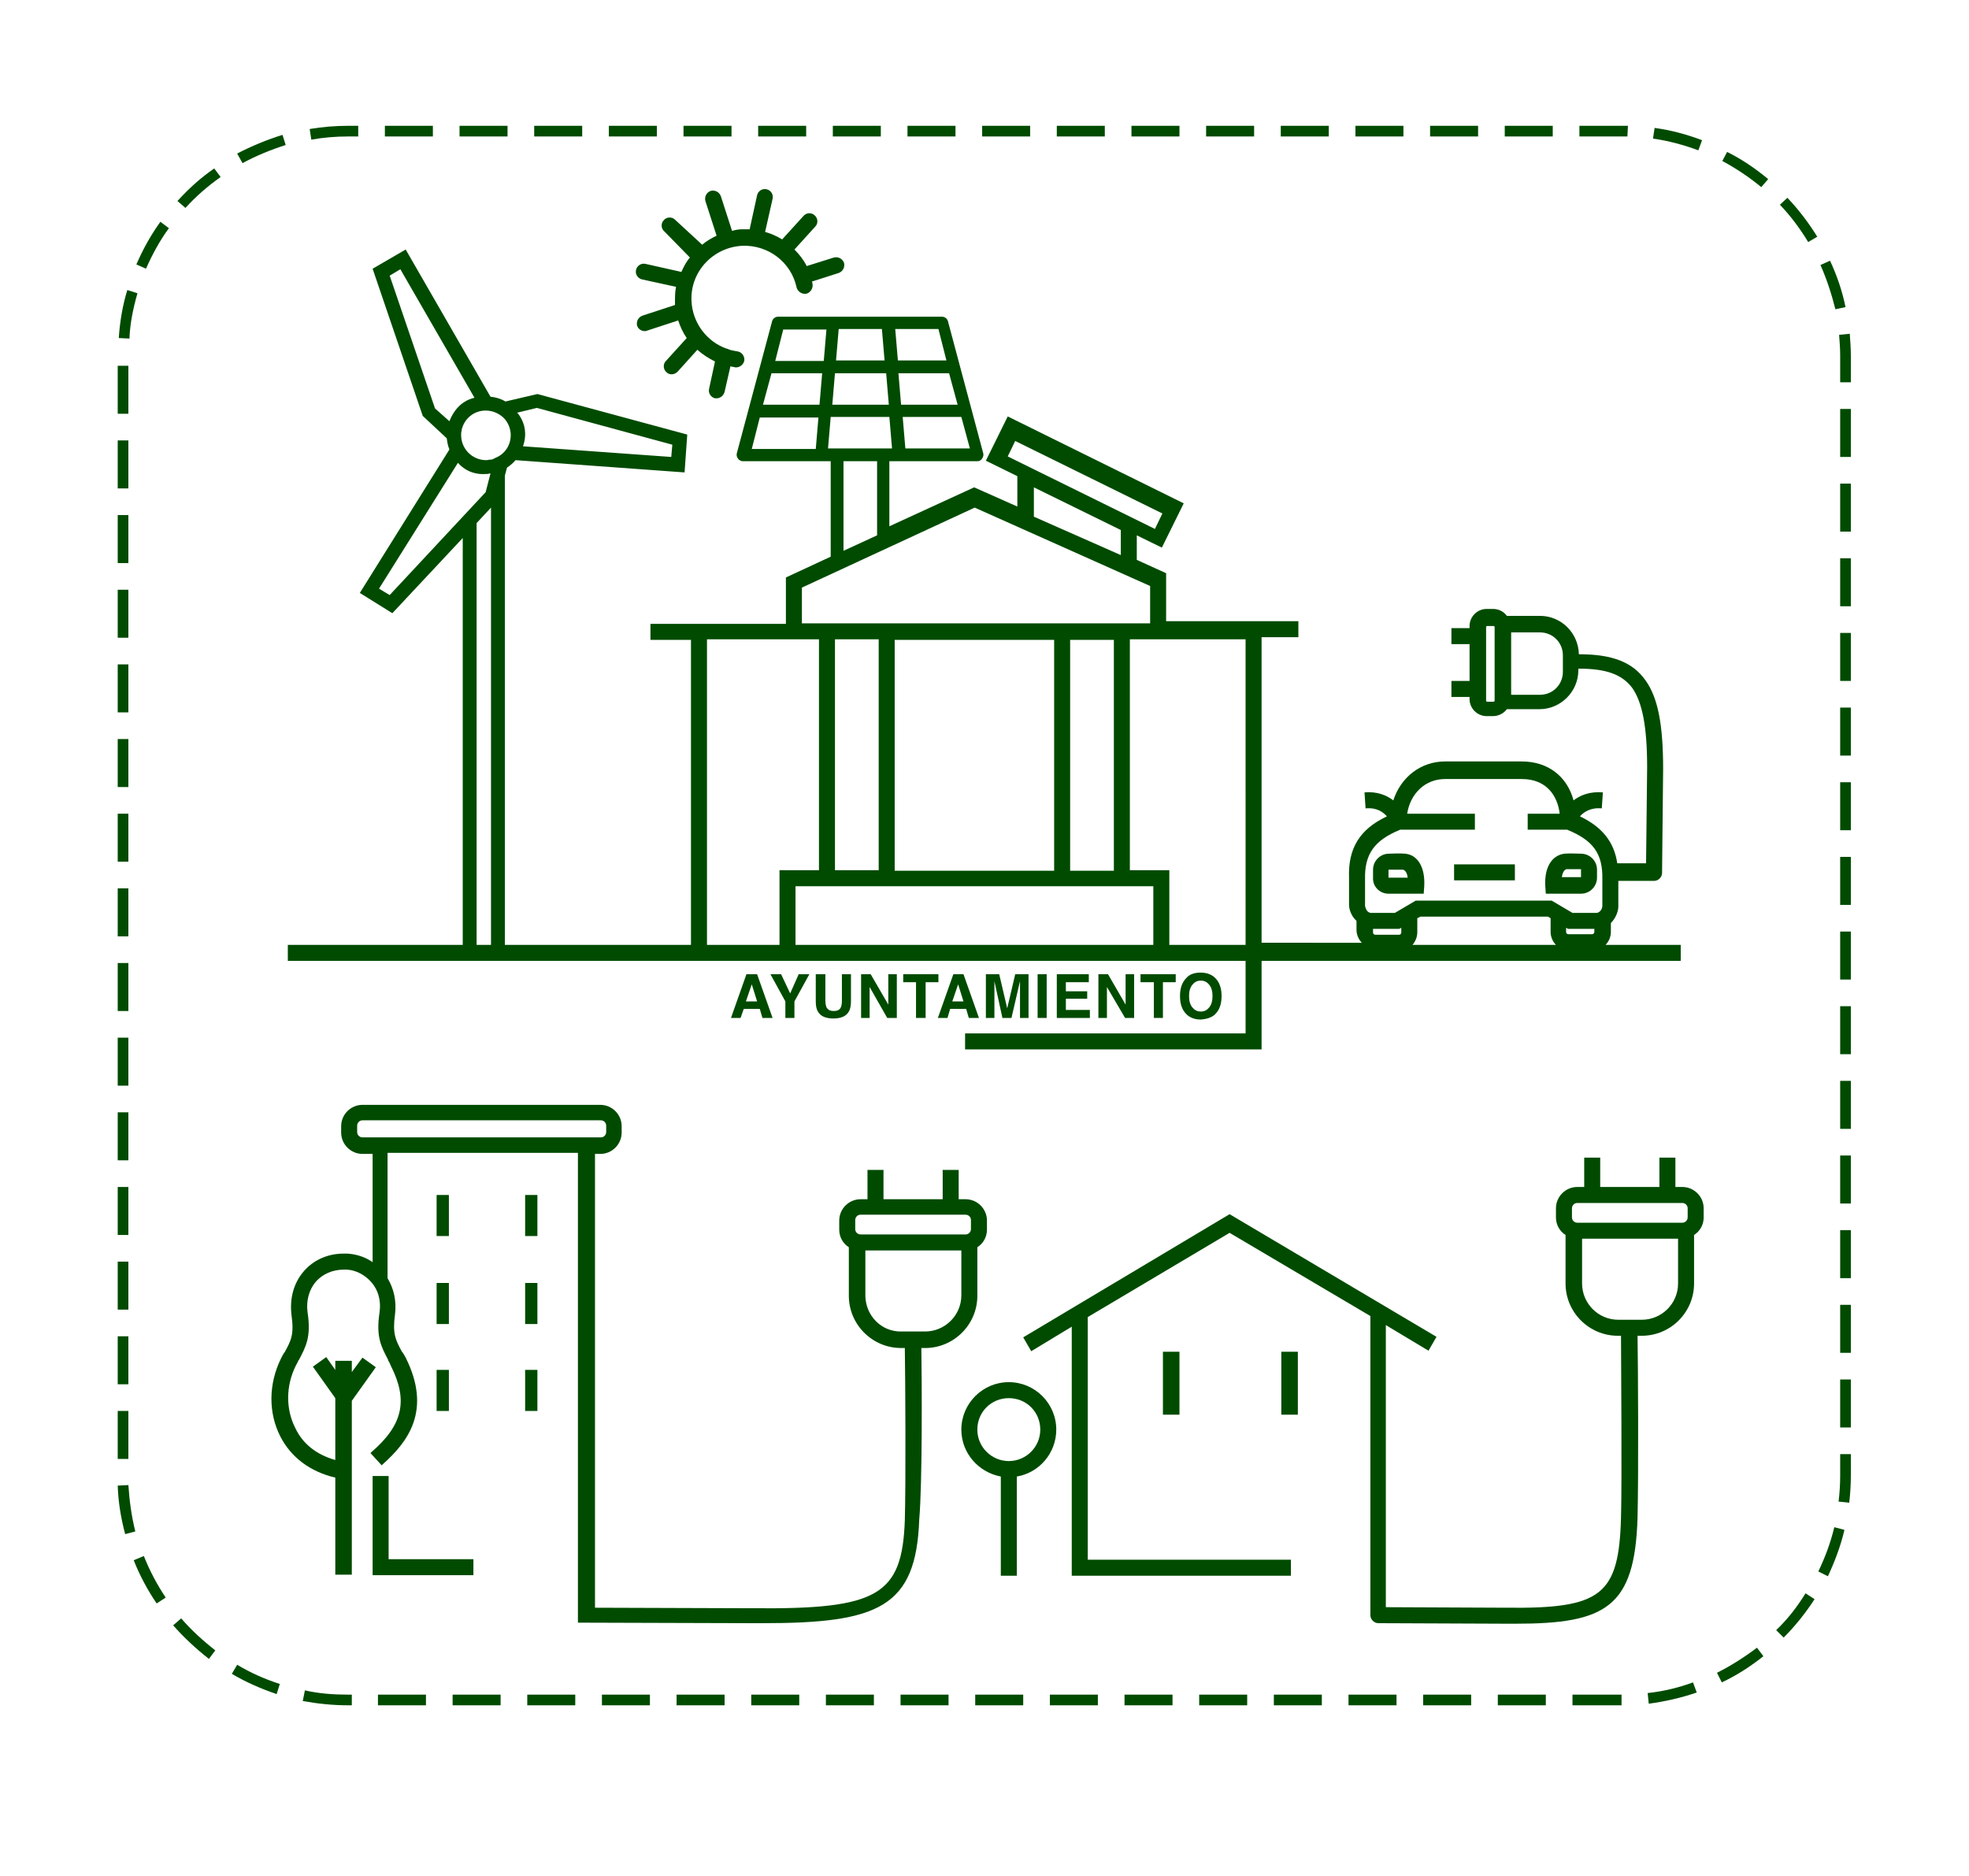 <?xml version="1.0" encoding="UTF-8" standalone="no"?>
<svg
   width="360"
   height="343"
   id="screenshot-a69a3d53-f19f-809b-8002-c356a6e54a60"
   viewBox="0 -191 360 343"
   style="-webkit-print-color-adjust:exact"
   fill="none"
   version="1.1"
   xmlns="http://www.w3.org/2000/svg"
   xmlns:svg="http://www.w3.org/2000/svg">
  <defs
     id="defs2276" />
  <g
     xml:space="preserve"
     x="0px"
     id="shape-a69a3d53-f19f-809b-8002-c356a6e54a60"
     style="fill:#000000"
     ry="0"
     rx="0"
     y="0px"
     version="1.1"
     transform="translate(4.46,-191.788)"><g
       id="shape-a69a3d53-f19f-809b-8002-c356a6e5fd4f"><style
         type="text/css"
         rx="0"
         ry="0"
         style="fill:#000000"
         id="style1820">.st0{fill:#004B00;}</style></g><g
       id="shape-a69a3d53-f19f-809b-8002-c356a6e618bb"
       rx="0"
       ry="0"
       style="fill:#000000"><g
         id="shape-a69a3d53-f19f-809b-8002-c356a6e6ca3e"><g
           class="fills"
           id="fills-a69a3d53-f19f-809b-8002-c356a6e6ca3e"><rect
             class="st0"
             rx="0"
             ry="0"
             x="65.91"
             y="23.79"
             width="8.775"
             height="1.95"
             id="rect1823" /></g></g><g
         id="shape-a69a3d53-f19f-809b-8002-c356a6e6ca3f"><g
           class="fills"
           id="fills-a69a3d53-f19f-809b-8002-c356a6e6ca3f"><rect
             class="st0"
             rx="0"
             ry="0"
             x="79.56"
             y="23.79"
             width="8.775"
             height="1.95"
             id="rect1827" /></g></g><g
         id="shape-a69a3d53-f19f-809b-8002-c356a6e73481"><g
           class="fills"
           id="fills-a69a3d53-f19f-809b-8002-c356a6e73481"><rect
             class="st0"
             rx="0"
             ry="0"
             x="160.192"
             y="310.635"
             width="8.775"
             height="1.95"
             id="rect1831" /></g></g><g
         id="shape-a69a3d53-f19f-809b-8002-c356a6e74103"><g
           class="fills"
           id="fills-a69a3d53-f19f-809b-8002-c356a6e74103"><rect
             class="st0"
             rx="0"
             ry="0"
             x="78.293"
             y="310.635"
             width="8.775"
             height="1.95"
             id="rect1835" /></g></g><g
         id="shape-a69a3d53-f19f-809b-8002-c356a6e74104"><g
           class="fills"
           id="fills-a69a3d53-f19f-809b-8002-c356a6e74104"><rect
             class="st0"
             rx="0"
             ry="0"
             x="64.643"
             y="310.635"
             width="8.775"
             height="1.95"
             id="rect1839" /></g></g><g
         id="shape-a69a3d53-f19f-809b-8002-c356a6e7b7c5"><g
           class="fills"
           id="fills-a69a3d53-f19f-809b-8002-c356a6e7b7c5"><path
             class="st0"
             rx="0"
             ry="0"
             d="m 27.982,37.538 1.463,1.267 c 1.95,-2.145 4.095,-3.998 6.435,-5.655 l -1.17,-1.56 c -2.438,1.658 -4.68,3.705 -6.728,5.948 z"
             id="path1843" /></g></g><g
         id="shape-a69a3d53-f19f-809b-8002-c356a6e7f66e"><g
           class="fills"
           id="fills-a69a3d53-f19f-809b-8002-c356a6e7f66e"><path
             class="st0"
             rx="0"
             ry="0"
             d="m 37.927,306.833 c 2.633,1.56 5.363,2.73 8.191,3.705 l 0.584,-1.853 c -2.73,-0.878 -5.362,-2.047 -7.8,-3.51 z"
             id="path1847" /></g></g><g
         id="shape-a69a3d53-f19f-809b-8002-c356a6e81682"><g
           class="fills"
           id="fills-a69a3d53-f19f-809b-8002-c356a6e81682"><path
             class="st0"
             rx="0"
             ry="0"
             d="m 51.285,309.855 -0.39,1.95 c 2.73,0.488 5.46,0.78 8.287,0.78 h 0.683 v -1.95 h -0.683 c -2.73,0 -5.362,-0.195 -7.897,-0.78 z"
             id="path1851" /></g></g><g
         id="shape-a69a3d53-f19f-809b-8002-c356a6e89908"><g
           class="fills"
           id="fills-a69a3d53-f19f-809b-8002-c356a6e89908"><path
             class="st0"
             rx="0"
             ry="0"
             d="M 47.775,27.3 47.19,25.448 c -2.828,0.877 -5.655,2.047 -8.288,3.412 l 0.975,1.755 c 2.535,-1.365 5.168,-2.438 7.898,-3.315 z"
             id="path1855" /></g></g><g
         id="shape-a69a3d53-f19f-809b-8002-c356a6e8f17a"><g
           class="fills"
           id="fills-a69a3d53-f19f-809b-8002-c356a6e8f17a"><rect
             class="st0"
             rx="0"
             ry="0"
             x="120.51"
             y="23.79"
             width="8.775"
             height="1.95"
             id="rect1859" /></g></g><g
         id="shape-a69a3d53-f19f-809b-8002-c356a6e929ee"><g
           class="fills"
           id="fills-a69a3d53-f19f-809b-8002-c356a6e929ee"><rect
             class="st0"
             rx="0"
             ry="0"
             x="134.16"
             y="23.79"
             width="8.775"
             height="1.95"
             id="rect1863" /></g></g><g
         id="shape-a69a3d53-f19f-809b-8002-c356a6e929ef"><g
           class="fills"
           id="fills-a69a3d53-f19f-809b-8002-c356a6e929ef"><rect
             class="st0"
             rx="0"
             ry="0"
             x="132.893"
             y="310.635"
             width="8.775"
             height="1.95"
             id="rect1867" /></g></g><g
         id="shape-a69a3d53-f19f-809b-8002-c356a6e960ba"><g
           class="fills"
           id="fills-a69a3d53-f19f-809b-8002-c356a6e960ba"><rect
             class="st0"
             rx="0"
             ry="0"
             x="146.542"
             y="310.635"
             width="8.775"
             height="1.95"
             id="rect1871" /></g></g><g
         id="shape-a69a3d53-f19f-809b-8002-c356a6e9b40f"><g
           class="fills"
           id="fills-a69a3d53-f19f-809b-8002-c356a6e9b40f"><path
             class="st0"
             rx="0"
             ry="0"
             d="m 28.665,296.693 -1.463,1.267 c 1.95,2.243 4.193,4.29 6.533,6.142 l 1.17,-1.559 c -2.243,-1.755 -4.388,-3.705 -6.24,-5.85 z"
             id="path1875" /></g></g><g
         id="shape-a69a3d53-f19f-809b-8002-c356a6e9b410"><g
           class="fills"
           id="fills-a69a3d53-f19f-809b-8002-c356a6e9b410"><rect
             class="st0"
             rx="0"
             ry="0"
             x="147.81"
             y="23.79"
             width="8.775"
             height="1.95"
             id="rect1879" /></g></g><g
         id="shape-a69a3d53-f19f-809b-8002-c356a6e9f54a"><g
           class="fills"
           id="fills-a69a3d53-f19f-809b-8002-c356a6e9f54a"><rect
             class="st0"
             rx="0"
             ry="0"
             x="105.593"
             y="310.635"
             width="8.775"
             height="1.95"
             id="rect1883" /></g></g><g
         id="shape-a69a3d53-f19f-809b-8002-c356a6ea2d9b"><g
           class="fills"
           id="fills-a69a3d53-f19f-809b-8002-c356a6ea2d9b"><rect
             class="st0"
             rx="0"
             ry="0"
             x="93.21"
             y="23.79"
             width="8.775"
             height="1.95"
             id="rect1887" /></g></g><g
         id="shape-a69a3d53-f19f-809b-8002-c356a6ea2d9c"><g
           class="fills"
           id="fills-a69a3d53-f19f-809b-8002-c356a6ea2d9c"><rect
             class="st0"
             rx="0"
             ry="0"
             x="91.942"
             y="310.635"
             width="8.775"
             height="1.95"
             id="rect1891" /></g></g><g
         id="shape-a69a3d53-f19f-809b-8002-c356a6ea452d"><g
           class="fills"
           id="fills-a69a3d53-f19f-809b-8002-c356a6ea452d"><rect
             class="st0"
             rx="0"
             ry="0"
             x="106.86"
             y="23.79"
             width="8.775"
             height="1.95"
             id="rect1895" /></g></g><g
         id="shape-a69a3d53-f19f-809b-8002-c356a6ea8980"><g
           class="fills"
           id="fills-a69a3d53-f19f-809b-8002-c356a6ea8980"><rect
             class="st0"
             rx="0"
             ry="0"
             x="119.243"
             y="310.635"
             width="8.775"
             height="1.95"
             id="rect1899" /></g></g><g
         id="shape-a69a3d53-f19f-809b-8002-c356a6eae9f1"><g
           class="fills"
           id="fills-a69a3d53-f19f-809b-8002-c356a6eae9f1"><path
             class="st0"
             rx="0"
             ry="0"
             d="m 59.182,25.74 h 1.853 v -1.95 h -1.853 c -2.339,0 -4.68,0.195 -7.02,0.585 l 0.293,1.95 c 2.145,-0.39 4.388,-0.585 6.727,-0.585 z"
             id="path1903" /></g></g><g
         id="shape-a69a3d53-f19f-809b-8002-c356a6eae9f2"><g
           class="fills"
           id="fills-a69a3d53-f19f-809b-8002-c356a6eae9f2"><rect
             class="st0"
             rx="0"
             ry="0"
             x="17.062"
             y="122.265"
             width="1.95"
             height="8.775"
             id="rect1907" /></g></g><g
         id="shape-a69a3d53-f19f-809b-8002-c356a6eb3393"><g
           class="fills"
           id="fills-a69a3d53-f19f-809b-8002-c356a6eb3393"><rect
             class="st0"
             rx="0"
             ry="0"
             x="17.062"
             y="108.615"
             width="1.95"
             height="8.775"
             id="rect1911" /></g></g><g
         id="shape-a69a3d53-f19f-809b-8002-c356a6eb3394"><g
           class="fills"
           id="fills-a69a3d53-f19f-809b-8002-c356a6eb3394"><rect
             class="st0"
             rx="0"
             ry="0"
             x="17.062"
             y="94.965"
             width="1.95"
             height="8.775"
             id="rect1915" /></g></g><g
         id="shape-a69a3d53-f19f-809b-8002-c356a6eb3395"><g
           class="fills"
           id="fills-a69a3d53-f19f-809b-8002-c356a6eb3395"><rect
             class="st0"
             rx="0"
             ry="0"
             x="17.062"
             y="135.915"
             width="1.95"
             height="8.775"
             id="rect1919" /></g></g><g
         id="shape-a69a3d53-f19f-809b-8002-c356a6eb7f91"><g
           class="fills"
           id="fills-a69a3d53-f19f-809b-8002-c356a6eb7f91"><rect
             class="st0"
             rx="0"
             ry="0"
             x="17.062"
             y="149.565"
             width="1.95"
             height="8.775"
             id="rect1923" /></g></g><g
         id="shape-a69a3d53-f19f-809b-8002-c356a6eb7f92"><g
           class="fills"
           id="fills-a69a3d53-f19f-809b-8002-c356a6eb7f92"><path
             class="st0"
             rx="0"
             ry="0"
             d="m 20.475,49.14 1.755,0.78 c 1.17,-2.632 2.535,-5.168 4.193,-7.41 l -1.561,-1.17 c -1.755,2.438 -3.217,5.07 -4.387,7.8 z"
             id="path1927" /></g></g><g
         id="shape-a69a3d53-f19f-809b-8002-c356a6ebb8f1"><g
           class="fills"
           id="fills-a69a3d53-f19f-809b-8002-c356a6ebb8f1"><rect
             class="st0"
             rx="0"
             ry="0"
             x="17.062"
             y="163.215"
             width="1.95"
             height="8.775"
             id="rect1931" /></g></g><g
         id="shape-a69a3d53-f19f-809b-8002-c356a6ebc043"><g
           class="fills"
           id="fills-a69a3d53-f19f-809b-8002-c356a6ebc043"><path
             class="st0"
             rx="0"
             ry="0"
             d="M 20.67,54.405 18.817,53.82 c -0.877,2.828 -1.365,5.85 -1.56,8.775 l 1.95,0.098 c 0.098,-2.73 0.683,-5.558 1.463,-8.288 z"
             id="path1935" /></g></g><g
         id="shape-a69a3d53-f19f-809b-8002-c356a6ebc044"><g
           class="fills"
           id="fills-a69a3d53-f19f-809b-8002-c356a6ebc044"><path
             class="st0"
             rx="0"
             ry="0"
             d="m 332.962,56.94 c -0.585,-2.925 -1.56,-5.752 -2.827,-8.482 l -1.755,0.78 c 1.17,2.632 2.048,5.362 2.73,8.092 z"
             id="path1939" /></g></g><g
         id="shape-a69a3d53-f19f-809b-8002-c356a6ec2f2d"><g
           class="fills"
           id="fills-a69a3d53-f19f-809b-8002-c356a6ec2f2d"><rect
             class="st0"
             rx="0"
             ry="0"
             x="17.062"
             y="67.665"
             width="1.95"
             height="8.775"
             id="rect1943" /></g></g><g
         id="shape-a69a3d53-f19f-809b-8002-c356a6ec2f2e"><g
           class="fills"
           id="fills-a69a3d53-f19f-809b-8002-c356a6ec2f2e"><rect
             class="st0"
             rx="0"
             ry="0"
             x="17.062"
             y="81.315"
             width="1.95"
             height="8.775"
             id="rect1947" /></g></g><g
         id="shape-a69a3d53-f19f-809b-8002-c356a6ec598c"><g
           class="fills"
           id="fills-a69a3d53-f19f-809b-8002-c356a6ec598c"><rect
             class="st0"
             rx="0"
             ry="0"
             x="17.062"
             y="245.115"
             width="1.95"
             height="8.775"
             id="rect1951" /></g></g><g
         id="shape-a69a3d53-f19f-809b-8002-c356a6ec598d"><g
           class="fills"
           id="fills-a69a3d53-f19f-809b-8002-c356a6ec598d"><rect
             class="st0"
             rx="0"
             ry="0"
             x="17.062"
             y="176.865"
             width="1.95"
             height="8.775"
             id="rect1955" /></g></g><g
         id="shape-a69a3d53-f19f-809b-8002-c356a6ecbbb2"><g
           class="fills"
           id="fills-a69a3d53-f19f-809b-8002-c356a6ecbbb2"><path
             class="st0"
             rx="0"
             ry="0"
             d="m 19.012,272.318 -1.949,0.097 c 0.097,3.023 0.584,5.948 1.364,8.873 L 20.28,280.8 c -0.682,-2.73 -1.073,-5.557 -1.268,-8.482 z"
             id="path1959" /></g></g><g
         id="shape-a69a3d53-f19f-809b-8002-c356a6ecd2dc"><g
           class="fills"
           id="fills-a69a3d53-f19f-809b-8002-c356a6ecd2dc"><path
             class="st0"
             rx="0"
             ry="0"
             d="m 19.988,286.065 c 1.072,2.73 2.534,5.46 4.192,7.898 l 1.657,-1.073 c -1.56,-2.34 -2.925,-4.875 -3.997,-7.605 z"
             id="path1963" /></g></g><g
         id="shape-a69a3d53-f19f-809b-8002-c356a6ecd2dd"><g
           class="fills"
           id="fills-a69a3d53-f19f-809b-8002-c356a6ecd2dd"><rect
             class="st0"
             rx="0"
             ry="0"
             x="17.062"
             y="258.765"
             width="1.95"
             height="8.775"
             id="rect1967" /></g></g><g
         id="shape-a69a3d53-f19f-809b-8002-c356a6ed0a14"><g
           class="fills"
           id="fills-a69a3d53-f19f-809b-8002-c356a6ed0a14"><rect
             class="st0"
             rx="0"
             ry="0"
             x="17.062"
             y="204.165"
             width="1.95"
             height="8.775"
             id="rect1971" /></g></g><g
         id="shape-a69a3d53-f19f-809b-8002-c356a6ed0a15"><g
           class="fills"
           id="fills-a69a3d53-f19f-809b-8002-c356a6ed0a15"><rect
             class="st0"
             rx="0"
             ry="0"
             x="17.062"
             y="190.515"
             width="1.95"
             height="8.775"
             id="rect1975" /></g></g><g
         id="shape-a69a3d53-f19f-809b-8002-c356a6ed0a16"><g
           class="fills"
           id="fills-a69a3d53-f19f-809b-8002-c356a6ed0a16"><rect
             class="st0"
             rx="0"
             ry="0"
             x="17.062"
             y="231.465"
             width="1.95"
             height="8.775"
             id="rect1979" /></g></g><g
         id="shape-a69a3d53-f19f-809b-8002-c356a6ed472c"><g
           class="fills"
           id="fills-a69a3d53-f19f-809b-8002-c356a6ed472c"><rect
             class="st0"
             rx="0"
             ry="0"
             x="17.062"
             y="217.815"
             width="1.95"
             height="8.775"
             id="rect1983" /></g></g><g
         id="shape-a69a3d53-f19f-809b-8002-c356a6ed472d"><g
           class="fills"
           id="fills-a69a3d53-f19f-809b-8002-c356a6ed472d"><rect
             class="st0"
             rx="0"
             ry="0"
             x="255.742"
             y="310.635"
             width="8.775"
             height="1.95"
             id="rect1987" /></g></g><g
         id="shape-a69a3d53-f19f-809b-8002-c356a6eda29a"><g
           class="fills"
           id="fills-a69a3d53-f19f-809b-8002-c356a6eda29a"><rect
             class="st0"
             rx="0"
             ry="0"
             x="331.987"
             y="239.363"
             width="1.95"
             height="8.775"
             id="rect1991" /></g></g><g
         id="shape-a69a3d53-f19f-809b-8002-c356a6eda29b"><g
           class="fills"
           id="fills-a69a3d53-f19f-809b-8002-c356a6eda29b"><rect
             class="st0"
             rx="0"
             ry="0"
             x="331.987"
             y="253.012"
             width="1.95"
             height="8.775"
             id="rect1995" /></g></g><g
         id="shape-a69a3d53-f19f-809b-8002-c356a6eda29c"><g
           class="fills"
           id="fills-a69a3d53-f19f-809b-8002-c356a6eda29c"><rect
             class="st0"
             rx="0"
             ry="0"
             x="331.987"
             y="184.762"
             width="1.95"
             height="8.775"
             id="rect1999" /></g></g><g
         id="shape-a69a3d53-f19f-809b-8002-c356a6edcbfa"><g
           class="fills"
           id="fills-a69a3d53-f19f-809b-8002-c356a6edcbfa"><rect
             class="st0"
             rx="0"
             ry="0"
             x="331.987"
             y="212.062"
             width="1.95"
             height="8.775"
             id="rect2003" /></g></g><g
         id="shape-a69a3d53-f19f-809b-8002-c356a6edcbfb"><g
           class="fills"
           id="fills-a69a3d53-f19f-809b-8002-c356a6edcbfb"><rect
             class="st0"
             rx="0"
             ry="0"
             x="331.987"
             y="198.413"
             width="1.95"
             height="8.775"
             id="rect2007" /></g></g><g
         id="shape-a69a3d53-f19f-809b-8002-c356a6edcbfc"><g
           class="fills"
           id="fills-a69a3d53-f19f-809b-8002-c356a6edcbfc"><rect
             class="st0"
             rx="0"
             ry="0"
             x="331.987"
             y="225.712"
             width="1.95"
             height="8.775"
             id="rect2011" /></g></g><g
         id="shape-a69a3d53-f19f-809b-8002-c356a6ee0fab"><g
           class="fills"
           id="fills-a69a3d53-f19f-809b-8002-c356a6ee0fab"><path
             class="st0"
             rx="0"
             ry="0"
             d="m 320.287,298.838 1.365,1.365 c 2.145,-2.146 3.998,-4.485 5.655,-7.021 l -1.657,-1.072 c -1.56,2.535 -3.315,4.778 -5.363,6.728 z"
             id="path2015" /></g></g><g
         id="shape-a69a3d53-f19f-809b-8002-c356a6ee5c9a"><g
           class="fills"
           id="fills-a69a3d53-f19f-809b-8002-c356a6ee5c9a"><path
             class="st0"
             rx="0"
             ry="0"
             d="m 331.987,270.563 c 0,1.56 -0.097,3.217 -0.292,4.777 l 1.95,0.195 c 0.195,-1.658 0.293,-3.315 0.293,-5.07 v -3.802 h -1.951 z"
             id="path2019" /></g></g><g
         id="shape-a69a3d53-f19f-809b-8002-c356a6ee82f0"><g
           class="fills"
           id="fills-a69a3d53-f19f-809b-8002-c356a6ee82f0"><path
             class="st0"
             rx="0"
             ry="0"
             d="m 320.97,38.22 c 1.95,2.048 3.705,4.388 5.167,6.825 l 1.658,-0.975 c -1.56,-2.535 -3.413,-4.972 -5.46,-7.117 z"
             id="path2023" /></g></g><g
         id="shape-a69a3d53-f19f-809b-8002-c356a6ee82f1"><g
           class="fills"
           id="fills-a69a3d53-f19f-809b-8002-c356a6ee82f1"><path
             class="st0"
             rx="0"
             ry="0"
             d="m 327.99,288.113 1.755,0.877 c 1.267,-2.73 2.34,-5.558 3.022,-8.482 l -1.852,-0.488 c -0.683,2.828 -1.658,5.46 -2.925,8.093 z"
             id="path2027" /></g></g><g
         id="shape-a69a3d53-f19f-809b-8002-c356a6eee1d9"><g
           class="fills"
           id="fills-a69a3d53-f19f-809b-8002-c356a6eee1d9"><rect
             class="st0"
             rx="0"
             ry="0"
             x="161.46"
             y="23.79"
             width="8.775"
             height="1.95"
             id="rect2031" /></g></g><g
         id="shape-a69a3d53-f19f-809b-8002-c356a6ef2d3b"><g
           class="fills"
           id="fills-a69a3d53-f19f-809b-8002-c356a6ef2d3b"><rect
             class="st0"
             rx="0"
             ry="0"
             x="331.987"
             y="75.562"
             width="1.95"
             height="8.775"
             id="rect2035" /></g></g><g
         id="shape-a69a3d53-f19f-809b-8002-c356a6ef2d3c"><g
           class="fills"
           id="fills-a69a3d53-f19f-809b-8002-c356a6ef2d3c"><rect
             class="st0"
             rx="0"
             ry="0"
             x="331.987"
             y="102.862"
             width="1.95"
             height="8.775"
             id="rect2039" /></g></g><g
         id="shape-a69a3d53-f19f-809b-8002-c356a6ef5145"><g
           class="fills"
           id="fills-a69a3d53-f19f-809b-8002-c356a6ef5145"><rect
             class="st0"
             rx="0"
             ry="0"
             x="331.987"
             y="89.213"
             width="1.95"
             height="8.775"
             id="rect2043" /></g></g><g
         id="shape-a69a3d53-f19f-809b-8002-c356a6ef5146"><g
           class="fills"
           id="fills-a69a3d53-f19f-809b-8002-c356a6ef5146"><path
             class="st0"
             rx="0"
             ry="0"
             d="m 333.743,61.815 -1.95,0.195 c 0.097,1.268 0.194,2.535 0.194,3.803 v 4.875 h 1.951 v -4.875 c 0,-1.268 -0.098,-2.633 -0.195,-3.998 z"
             id="path2047" /></g></g><g
         id="shape-a69a3d53-f19f-809b-8002-c356a6ef8a05"><g
           class="fills"
           id="fills-a69a3d53-f19f-809b-8002-c356a6ef8a05"><rect
             class="st0"
             rx="0"
             ry="0"
             x="331.987"
             y="143.812"
             width="1.95"
             height="8.775"
             id="rect2051" /></g></g><g
         id="shape-a69a3d53-f19f-809b-8002-c356a6ef8a06"><g
           class="fills"
           id="fills-a69a3d53-f19f-809b-8002-c356a6ef8a06"><rect
             class="st0"
             rx="0"
             ry="0"
             x="331.987"
             y="171.113"
             width="1.95"
             height="8.775"
             id="rect2055" /></g></g><g
         id="shape-a69a3d53-f19f-809b-8002-c356a6efde2e"><g
           class="fills"
           id="fills-a69a3d53-f19f-809b-8002-c356a6efde2e"><path
             class="st0"
             rx="0"
             ry="0"
             d="m 310.44,30.225 c 2.535,1.365 4.875,2.925 7.117,4.777 l 1.268,-1.462 c -2.34,-1.95 -4.777,-3.608 -7.508,-4.972 z"
             id="path2059" /></g></g><g
         id="shape-a69a3d53-f19f-809b-8002-c356a6efde2f"><g
           class="fills"
           id="fills-a69a3d53-f19f-809b-8002-c356a6efde2f"><rect
             class="st0"
             rx="0"
             ry="0"
             x="331.987"
             y="157.462"
             width="1.95"
             height="8.775"
             id="rect2063" /></g></g><g
         id="shape-a69a3d53-f19f-809b-8002-c356a6f0136e"><g
           class="fills"
           id="fills-a69a3d53-f19f-809b-8002-c356a6f0136e"><rect
             class="st0"
             rx="0"
             ry="0"
             x="331.987"
             y="130.163"
             width="1.95"
             height="8.775"
             id="rect2067" /></g></g><g
         id="shape-a69a3d53-f19f-809b-8002-c356a6f0136f"><g
           class="fills"
           id="fills-a69a3d53-f19f-809b-8002-c356a6f0136f"><rect
             class="st0"
             rx="0"
             ry="0"
             x="331.987"
             y="116.513"
             width="1.95"
             height="8.775"
             id="rect2071" /></g></g><g
         id="shape-a69a3d53-f19f-809b-8002-c356a6f01370"><g
           class="fills"
           id="fills-a69a3d53-f19f-809b-8002-c356a6f01370"><rect
             class="st0"
             rx="0"
             ry="0"
             x="214.792"
             y="310.635"
             width="8.775"
             height="1.95"
             id="rect2075" /></g></g><g
         id="shape-a69a3d53-f19f-809b-8002-c356a6f07d98"><g
           class="fills"
           id="fills-a69a3d53-f19f-809b-8002-c356a6f07d98"><rect
             class="st0"
             rx="0"
             ry="0"
             x="202.41"
             y="23.79"
             width="8.775"
             height="1.95"
             id="rect2079" /></g></g><g
         id="shape-a69a3d53-f19f-809b-8002-c356a6f07d99"><g
           class="fills"
           id="fills-a69a3d53-f19f-809b-8002-c356a6f07d99"><rect
             class="st0"
             rx="0"
             ry="0"
             x="201.143"
             y="310.635"
             width="8.775"
             height="1.95"
             id="rect2083" /></g></g><g
         id="shape-a69a3d53-f19f-809b-8002-c356a6f09978"><g
           class="fills"
           id="fills-a69a3d53-f19f-809b-8002-c356a6f09978"><rect
             class="st0"
             rx="0"
             ry="0"
             x="228.442"
             y="310.635"
             width="8.775"
             height="1.95"
             id="rect2087" /></g></g><g
         id="shape-a69a3d53-f19f-809b-8002-c356a6f09979"><g
           class="fills"
           id="fills-a69a3d53-f19f-809b-8002-c356a6f09979"><rect
             class="st0"
             rx="0"
             ry="0"
             x="229.71"
             y="23.79"
             width="8.775"
             height="1.95"
             id="rect2091" /></g></g><g
         id="shape-a69a3d53-f19f-809b-8002-c356a6f0997a"><g
           class="fills"
           id="fills-a69a3d53-f19f-809b-8002-c356a6f0997a"><rect
             class="st0"
             rx="0"
             ry="0"
             x="216.06"
             y="23.79"
             width="8.775"
             height="1.95"
             id="rect2095" /></g></g><g
         id="shape-a69a3d53-f19f-809b-8002-c356a6f0ef73"><g
           class="fills"
           id="fills-a69a3d53-f19f-809b-8002-c356a6f0ef73"><rect
             class="st0"
             rx="0"
             ry="0"
             x="173.843"
             y="310.635"
             width="8.775"
             height="1.95"
             id="rect2099" /></g></g><g
         id="shape-a69a3d53-f19f-809b-8002-c356a6f0ef74"><g
           class="fills"
           id="fills-a69a3d53-f19f-809b-8002-c356a6f0ef74"><rect
             class="st0"
             rx="0"
             ry="0"
             x="188.76"
             y="23.79"
             width="8.775"
             height="1.95"
             id="rect2103" /></g></g><g
         id="shape-a69a3d53-f19f-809b-8002-c356a6f124d3"><g
           class="fills"
           id="fills-a69a3d53-f19f-809b-8002-c356a6f124d3"><rect
             class="st0"
             rx="0"
             ry="0"
             x="175.11"
             y="23.79"
             width="8.775"
             height="1.95"
             id="rect2107" /></g></g><g
         id="shape-a69a3d53-f19f-809b-8002-c356a6f124d4"><g
           class="fills"
           id="fills-a69a3d53-f19f-809b-8002-c356a6f124d4"><rect
             class="st0"
             rx="0"
             ry="0"
             x="187.492"
             y="310.635"
             width="8.775"
             height="1.95"
             id="rect2111" /></g></g><g
         id="shape-a69a3d53-f19f-809b-8002-c356a6f14d6e"><g
           class="fills"
           id="fills-a69a3d53-f19f-809b-8002-c356a6f14d6e"><path
             class="st0"
             rx="0"
             ry="0"
             d="m 296.79,310.343 0.195,1.95 c 2.925,-0.39 5.947,-1.073 8.775,-2.048 l -0.683,-1.852 c -2.632,0.975 -5.459,1.657 -8.287,1.95 z"
             id="path2115" /></g></g><g
         id="shape-a69a3d53-f19f-809b-8002-c356a6f14d6f"><g
           class="fills"
           id="fills-a69a3d53-f19f-809b-8002-c356a6f14d6f"><rect
             class="st0"
             rx="0"
             ry="0"
             x="242.093"
             y="310.635"
             width="8.775"
             height="1.95"
             id="rect2119" /></g></g><g
         id="shape-a69a3d53-f19f-809b-8002-c356a6f1bd8d"><g
           class="fills"
           id="fills-a69a3d53-f19f-809b-8002-c356a6f1bd8d"><path
             class="st0"
             rx="0"
             ry="0"
             d="m 309.465,306.638 0.877,1.755 c 2.73,-1.268 5.265,-2.925 7.605,-4.778 l -1.17,-1.56 c -2.339,1.755 -4.777,3.315 -7.312,4.583 z"
             id="path2123" /></g></g><g
         id="shape-a69a3d53-f19f-809b-8002-c356a6f1bd8e"><g
           class="fills"
           id="fills-a69a3d53-f19f-809b-8002-c356a6f1bd8e"><path
             class="st0"
             rx="0"
             ry="0"
             d="m 293.085,25.74 0.098,-1.95 c -0.39,0 -0.78,0 -1.268,0 h -7.605 v 1.95 h 7.605 c 0.39,0 0.78,0 1.17,0 z"
             id="path2127" /></g></g><g
         id="shape-a69a3d53-f19f-809b-8002-c356a6f1ed67"><g
           class="fills"
           id="fills-a69a3d53-f19f-809b-8002-c356a6f1ed67"><path
             class="st0"
             rx="0"
             ry="0"
             d="m 306.735,26.423 c -2.827,-1.073 -5.752,-1.853 -8.677,-2.243 l -0.293,1.95 c 2.827,0.39 5.655,1.17 8.288,2.145 z"
             id="path2131" /></g></g><g
         id="shape-a69a3d53-f19f-809b-8002-c356a6f1ed68"><g
           class="fills"
           id="fills-a69a3d53-f19f-809b-8002-c356a6f1ed68"><rect
             class="st0"
             rx="0"
             ry="0"
             x="283.043"
             y="310.635"
             width="8.97"
             height="1.95"
             id="rect2135" /></g></g><g
         id="shape-a69a3d53-f19f-809b-8002-c356a6f1ed69"><g
           class="fills"
           id="fills-a69a3d53-f19f-809b-8002-c356a6f1ed69"><rect
             class="st0"
             rx="0"
             ry="0"
             x="257.01"
             y="23.79"
             width="8.775"
             height="1.95"
             id="rect2139" /></g></g><g
         id="shape-a69a3d53-f19f-809b-8002-c356a6f202ce"><g
           class="fills"
           id="fills-a69a3d53-f19f-809b-8002-c356a6f202ce"><rect
             class="st0"
             rx="0"
             ry="0"
             x="270.66"
             y="23.79"
             width="8.775"
             height="1.95"
             id="rect2143" /></g></g><g
         id="shape-a69a3d53-f19f-809b-8002-c356a6f202cf"><g
           class="fills"
           id="fills-a69a3d53-f19f-809b-8002-c356a6f202cf"><rect
             class="st0"
             rx="0"
             ry="0"
             x="243.36"
             y="23.79"
             width="8.775"
             height="1.95"
             id="rect2147" /></g></g><g
         id="shape-a69a3d53-f19f-809b-8002-c356a6f202d0"><g
           class="fills"
           id="fills-a69a3d53-f19f-809b-8002-c356a6f202d0"><rect
             class="st0"
             rx="0"
             ry="0"
             x="269.392"
             y="310.635"
             width="8.775"
             height="1.95"
             id="rect2151" /></g></g><g
         id="shape-a69a3d53-f19f-809b-8002-c356a6f52ff9"><g
           class="fills"
           id="fills-a69a3d53-f19f-809b-8002-c356a6f52ff9"><path
             class="st0"
             rx="0"
             ry="0"
             d="m 209.332,176.475 h 13.943 v 13.26 H 171.99 v 2.925 h 54.21 v -16.185 h 76.635 v -2.925 h -13.748 c 0.586,-0.585 0.976,-1.462 0.976,-2.34 v -1.658 c 0.974,-0.974 1.364,-2.242 1.364,-3.022 v -4.68 h 6.533 c 0.78,0 1.462,-0.682 1.462,-1.462 l 0.195,-19.013 c 0,-8.19 -0.975,-13.065 -3.217,-16.185 -2.34,-3.315 -6.045,-4.777 -12.09,-4.777 0,0 -0.098,0 -0.098,0 -0.097,-3.9 -3.217,-7.02 -7.117,-7.02 h -6.045 c -0.585,-0.78 -1.463,-1.268 -2.535,-1.268 h -1.17 c -1.755,0 -3.12,1.463 -3.12,3.12 v 0.39 h -3.315 v 2.925 h 3.315 v 6.728 h -3.315 v 2.925 h 3.315 v 0.389 c 0,1.756 1.463,3.121 3.12,3.121 h 1.17 c 0.975,0 1.95,-0.488 2.535,-1.268 h 5.948 c 3.899,0 7.117,-3.217 7.117,-7.117 v -0.293 c 0,0 0.098,0 0.098,0 5.07,0 7.897,1.073 9.75,3.51 1.852,2.633 2.73,7.118 2.73,14.528 l -0.195,17.55 h -5.265 c -0.585,-3.9 -2.73,-6.631 -6.825,-8.581 0.682,-0.779 1.95,-1.657 3.997,-1.462 l 0.195,-2.925 c -2.34,-0.195 -4.095,0.488 -5.362,1.462 -1.17,-4.387 -4.68,-7.117 -9.458,-7.117 h -14.04 c -4.485,0 -8.092,2.925 -9.457,7.117 -1.268,-0.974 -3.023,-1.657 -5.265,-1.462 l 0.195,2.925 c 2.047,-0.195 3.217,0.683 3.9,1.462 -4.973,2.341 -7.118,5.851 -6.923,11.213 v 4.973 c 0,0.78 0.39,2.047 1.365,2.925 v 1.657 c 0,0.878 0.39,1.755 0.975,2.34 H 226.2 v -55.867 h 6.727 v -2.925 h -24.18 v -8.775 l -5.362,-2.438 V 98.67 l 4.582,2.243 3.998,-8.093 -32.175,-15.893 -3.998,8.093 5.753,2.828 v 5.557 l -7.898,-3.51 -15.502,7.118 V 85.118 h 16.087 c 0.39,0 0.683,-0.195 0.878,-0.488 0.195,-0.292 0.292,-0.682 0.195,-0.975 L 168.87,59.573 c -0.098,-0.488 -0.585,-0.878 -1.073,-0.878 h -30.03 c -0.487,0 -0.975,0.39 -1.072,0.878 l -6.435,24.082 c -0.098,0.39 0,0.683 0.195,0.975 0.195,0.293 0.585,0.488 0.877,0.488 h 16.088 v 17.452 l -8.19,3.803 v 8.482 h -24.765 v 2.925 h 7.41 v 55.77 H 87.847 v -85.8 l 0.39,-1.462 c 0.585,-0.39 1.17,-0.878 1.56,-1.365 l 30.908,2.242 0.487,-6.922 -27.397,-7.41 -5.85,1.365 c -0.78,-0.488 -1.755,-0.78 -2.73,-0.878 l -15.503,-26.91 -6.045,3.51 9.165,26.91 4.388,4.095 c 0.097,0.683 0.195,1.365 0.487,2.048 l -16.38,26.227 5.948,3.705 12.87,-13.747 v 74.392 h -31.98 v 2.925 h 89.992 z m 59.28,-47.385 h -1.17 c -0.097,0 -0.194,-0.097 -0.194,-0.195 V 115.44 c 0,-0.097 0.097,-0.195 0.194,-0.195 h 1.17 c 0.098,0 0.195,0.098 0.195,0.195 v 13.455 c 0,0.098 -0.097,0.195 -0.195,0.195 z m 12.675,-5.46 c 0,2.34 -1.852,4.193 -4.192,4.193 h -5.265 v -11.408 h 5.265 c 2.34,0 4.192,1.853 4.192,4.193 z m 0.586,46.8 0.389,0.195 h 4.778 v 0.585 c 0,0.195 -0.195,0.39 -0.39,0.39 h -4.388 c -0.195,0 -0.389,-0.195 -0.389,-0.39 z m -36.758,-8.873 c -0.098,-4.582 1.657,-7.117 6.435,-9.067 h 13.65 v -2.925 h -12.383 c 0.586,-3.705 3.315,-6.338 6.923,-6.338 h 14.04 c 4.485,0 6.533,3.023 6.922,6.338 h -5.849 v 2.925 h 6.044 1.17 c 4.778,1.95 6.533,4.387 6.435,9.067 v 4.875 c 0,0.293 -0.194,1.073 -0.974,1.268 h -4.486 l -3.802,-2.242 h -24.863 l -3.802,2.242 h -4.485 c -0.78,-0.195 -0.878,-0.975 -0.975,-1.268 z m 1.462,9.068 h 4.778 l 0.39,-0.195 v 0.877 c 0,0.195 -0.195,0.391 -0.39,0.391 h -4.388 c -0.194,0 -0.39,-0.196 -0.39,-0.391 z m 8.093,0.585 v -2.535 l 0.585,-0.292 h 23.302 l 0.488,0.292 v 2.535 c 0,0.878 0.39,1.755 0.975,2.34 h -26.228 c 0.488,-0.585 0.878,-1.365 0.878,-2.34 z M 93.697,75.368 l 24.765,6.727 -0.195,2.243 -27.105,-1.95 c 0.78,-2.243 0.293,-4.095 -0.487,-5.363 -0.195,-0.292 -0.293,-0.487 -0.488,-0.682 0,0 0,0 0,0 0,0 -0.097,-0.098 -0.097,-0.098 z m 47.288,98.182 v -10.725 h 65.422 v 10.725 z m 15.21,-55.868 V 159.9 H 148.2 v -42.218 z m 35.002,42.316 V 117.78 h 7.995 v 42.218 z m -2.925,0 H 159.12 V 117.78 h 29.152 z m 35.003,13.552 H 209.332 V 159.9 h -7.215 v -42.218 h 21.158 z m -42.12,-92.137 26.91,13.26 L 206.7,97.5 179.79,84.24 Z m 3.412,8.482 15.893,7.8 v 4.583 l -15.893,-7.02 z m -37.635,-7.117 0.488,-5.753 h 10.725 l 0.487,5.753 z M 136.597,69.03 h 9.263 l -0.488,5.753 h -10.335 z m 11.603,0 h 9.36 l 0.487,5.753 h -10.335 z m 0.195,-2.34 0.487,-5.752 h 7.898 l 0.487,5.752 z m 22.23,8.093 H 160.29 l -0.488,-5.753 h 9.263 z m -9.555,7.995 -0.488,-5.753 h 10.725 l 1.56,5.753 z m 7.507,-16.088 h -8.872 l -0.488,-5.752 h 7.898 z m -29.835,-5.655 h 7.898 l -0.488,5.753 h -8.872 z m -4.29,16.088 h 10.725 l -0.487,5.752 h -11.7 z m 15.308,7.995 h 6.142 v 13.455 c 0,0 0,0.097 0,0.097 l -6.142,2.828 z m -7.605,23.107 31.59,-14.625 32.077,14.332 v 6.826 h -63.667 z m -54.6,-31.102 c 0,0 0.097,0.097 0.097,0.097 0.78,0.78 1.268,1.95 1.268,3.12 0,1.853 -1.073,3.412 -2.633,4.095 -0.097,0 -0.195,0.098 -0.39,0.195 -0.097,0 -0.097,0 -0.195,0.097 -0.195,0.098 -0.292,0.098 -0.487,0.098 -0.293,0 -0.488,0.098 -0.78,0.098 -2.535,0 -4.583,-2.048 -4.583,-4.583 0,0 0,0 0,0 0,-0.292 0,-0.585 0.098,-0.78 0,-0.097 0,-0.097 0,-0.195 0.487,-2.047 2.242,-3.51 4.387,-3.51 1.268,0 2.34,0.488 3.218,1.268 z m -9.848,0.682 -2.632,-2.34 -8.288,-24.277 1.95,-1.17 13.553,23.497 c -2.535,0.585 -3.9,2.535 -4.583,4.29 z m -10.92,31.785 -1.95,-1.17 14.43,-23.01 c 1.56,1.755 3.51,2.145 4.973,2.048 0.292,0 0.585,0 0.78,-0.098 0,0 0.097,0 0.097,0 0,0 0.098,0 0.098,0 v 0 l -0.878,3.413 z M 82.68,96.427 85.312,93.6 v 79.95 H 82.68 Z m 42.12,77.123 v -55.868 h 20.475 V 159.9 h -7.215 v 13.65 z"
             id="path2155" /></g></g><g
         id="shape-a69a3d53-f19f-809b-8002-c356a6f618f6"><g
           class="fills"
           id="fills-a69a3d53-f19f-809b-8002-c356a6f618f6"><path
             class="st0"
             rx="0"
             ry="0"
             d="m 121.68,47.873 c -0.683,0.78 -1.17,1.754 -1.56,2.632 l -6.533,-1.462 c -0.78,-0.195 -1.56,0.292 -1.755,1.072 -0.195,0.78 0.293,1.56 1.073,1.755 l 6.24,1.365 c -0.195,0.878 -0.195,1.853 -0.195,2.828 0,0.195 0,0.292 0,0.487 l -5.948,1.95 c -0.78,0.293 -1.17,1.073 -0.975,1.852 0.195,0.586 0.78,0.976 1.365,0.976 0.195,0 0.293,0 0.488,-0.098 l 5.655,-1.853 c 0.39,1.171 0.877,2.243 1.56,3.218 l -3.803,4.193 c -0.585,0.585 -0.487,1.56 0.098,2.047 0.292,0.292 0.585,0.39 0.975,0.39 0.39,0 0.78,-0.195 1.072,-0.487 l 3.608,-3.998 c 0.975,0.878 2.047,1.56 3.217,2.145 l -1.072,4.973 c -0.195,0.78 0.292,1.56 1.072,1.755 0.098,0 0.195,0 0.293,0 0.682,0 1.267,-0.488 1.462,-1.17 l 1.073,-4.68 c 0.292,0.097 0.585,0.097 0.878,0.195 0.097,0 0.097,0 0.194,0 0.683,0 1.365,-0.585 1.463,-1.268 0.097,-0.78 -0.488,-1.56 -1.268,-1.657 -0.585,-0.098 -1.17,-0.195 -1.657,-0.39 -0.098,-0.098 -0.195,-0.098 -0.293,-0.098 0,0 0,0 0,0 -3.607,-1.267 -6.24,-4.68 -6.435,-8.677 -0.292,-5.363 3.9,-9.848 9.263,-10.141 4.777,-0.194 8.97,3.023 9.945,7.606 0.195,0.78 0.975,1.267 1.755,1.169 0.78,-0.195 1.267,-0.974 1.17,-1.754 0,-0.196 -0.098,-0.293 -0.098,-0.488 l 4.875,-1.56 c 0.78,-0.292 1.17,-1.073 0.975,-1.852 -0.292,-0.78 -1.072,-1.171 -1.852,-0.975 l -4.973,1.559 c -0.585,-1.169 -1.365,-2.144 -2.242,-3.022 l 3.802,-4.192 c 0.585,-0.585 0.488,-1.56 -0.097,-2.048 -0.585,-0.585 -1.56,-0.488 -2.048,0.098 l -3.9,4.289 c -0.975,-0.584 -2.047,-1.072 -3.12,-1.364 l 1.365,-6.045 c 0.195,-0.78 -0.292,-1.56 -1.072,-1.755 -0.78,-0.195 -1.56,0.292 -1.755,1.072 l -1.365,6.24 c -0.39,0 -0.78,0 -1.268,0 -0.682,0 -1.267,0.097 -1.95,0.293 l -2.047,-6.338 c -0.293,-0.78 -1.073,-1.17 -1.853,-0.975 -0.78,0.292 -1.17,1.073 -0.975,1.853 l 2.048,6.337 c -0.975,0.488 -1.853,0.975 -2.633,1.658 L 118.95,40.95 c -0.585,-0.585 -1.56,-0.487 -2.048,0.098 -0.585,0.585 -0.487,1.56 0.098,2.047 z"
             id="path2159" /></g></g><g
         id="shape-a69a3d53-f19f-809b-8002-c356a6f64b20"><g
           class="fills"
           id="fills-a69a3d53-f19f-809b-8002-c356a6f64b20"><path
             class="st0"
             rx="0"
             ry="0"
             d="m 132.015,178.913 -2.828,7.995 h 1.755 l 0.585,-1.658 h 2.925 l 0.488,1.658 h 1.852 l -2.827,-7.995 z m -0.098,4.972 1.073,-3.12 0.975,3.12 z"
             id="path2163" /></g></g><g
         id="shape-a69a3d53-f19f-809b-8002-c356a6f69c74"><g
           class="fills"
           id="fills-a69a3d53-f19f-809b-8002-c356a6f69c74"><path
             class="st0"
             rx="0"
             ry="0"
             d="m 140.79,186.908 v -3.023 l 2.73,-4.972 h -1.95 l -1.56,3.51 -1.658,-3.51 h -1.95 l 2.73,4.972 v 3.023 z"
             id="path2167" /></g></g><g
         id="shape-a69a3d53-f19f-809b-8002-c356a6f6cfe9"><g
           class="fills"
           id="fills-a69a3d53-f19f-809b-8002-c356a6f6cfe9"><path
             class="st0"
             rx="0"
             ry="0"
             d="m 144.69,178.913 v 4.875 c 0,0.877 0.097,1.462 0.39,1.95 0.487,0.877 1.462,1.267 2.827,1.267 1.366,0 2.341,-0.39 2.828,-1.267 0.293,-0.488 0.39,-1.17 0.39,-1.95 v -4.875 h -1.657 v 4.875 c 0,0.585 -0.098,0.975 -0.195,1.17 -0.195,0.487 -0.683,0.682 -1.268,0.682 -0.682,0 -1.072,-0.195 -1.365,-0.682 -0.097,-0.293 -0.195,-0.683 -0.195,-1.17 v -4.875 z"
             id="path2171" /></g></g><g
         id="shape-a69a3d53-f19f-809b-8002-c356a6f6cfea"><g
           class="fills"
           id="fills-a69a3d53-f19f-809b-8002-c356a6f6cfea"><path
             class="st0"
             rx="0"
             ry="0"
             d="m 154.732,178.913 h -1.755 v 7.995 h 1.56 v -5.656 l 3.218,5.656 h 1.755 v -7.995 h -1.56 v 5.557 z"
             id="path2175" /></g></g><g
         id="shape-a69a3d53-f19f-809b-8002-c356a6f70468"><g
           class="fills"
           id="fills-a69a3d53-f19f-809b-8002-c356a6f70468"><path
             class="st0"
             rx="0"
             ry="0"
             d="m 164.775,186.908 v -6.533 h 2.34 v -1.462 h -6.435 v 1.462 h 2.34 v 6.533 z"
             id="path2179" /></g></g><g
         id="shape-a69a3d53-f19f-809b-8002-c356a6f70469"><g
           class="fills"
           id="fills-a69a3d53-f19f-809b-8002-c356a6f70469"><path
             class="st0"
             rx="0"
             ry="0"
             d="m 169.26,185.25 h 2.925 l 0.487,1.658 h 1.853 l -2.828,-7.995 h -1.852 l -2.828,7.995 h 1.755 z m 1.462,-4.485 0.975,3.12 h -2.047 z"
             id="path2183" /></g></g><g
         id="shape-a69a3d53-f19f-809b-8002-c356a6f79fa0"><g
           class="fills"
           id="fills-a69a3d53-f19f-809b-8002-c356a6f79fa0"><path
             class="st0"
             rx="0"
             ry="0"
             d="m 182.032,181.545 v 5.363 h 1.56 v -7.995 h -2.437 l -1.463,6.24 -1.462,-6.24 h -2.438 v 7.995 h 1.56 v -5.363 c 0,-0.195 0,-0.39 0,-0.682 0,-0.293 0,-0.488 0,-0.683 l 1.463,6.728 h 1.657 l 1.56,-6.728 c 0,0.195 0,0.39 0,0.683 0,0.292 0,0.487 0,0.682 z"
             id="path2187" /></g></g><g
         id="shape-a69a3d53-f19f-809b-8002-c356a6f79fa1"><g
           class="fills"
           id="fills-a69a3d53-f19f-809b-8002-c356a6f79fa1"><rect
             class="st0"
             rx="0"
             ry="0"
             x="185.25"
             y="178.913"
             width="1.657"
             height="7.995"
             id="rect2191" /></g></g><g
         id="shape-a69a3d53-f19f-809b-8002-c356a6f7fcd9"><g
           class="fills"
           id="fills-a69a3d53-f19f-809b-8002-c356a6f7fcd9"><path
             class="st0"
             rx="0"
             ry="0"
             d="m 194.61,180.375 v -1.462 h -5.85 v 7.995 h 6.045 v -1.463 h -4.388 v -2.047 h 3.9 v -1.365 h -3.9 v -1.658 z"
             id="path2195" /></g></g><g
         id="shape-a69a3d53-f19f-809b-8002-c356a6f7fcda"><g
           class="fills"
           id="fills-a69a3d53-f19f-809b-8002-c356a6f7fcda"><path
             class="st0"
             rx="0"
             ry="0"
             d="m 201.24,186.908 h 1.657 v -7.995 h -1.56 v 5.557 l -3.217,-5.557 h -1.755 v 7.995 h 1.56 v -5.656 z"
             id="path2199" /></g></g><g
         id="shape-a69a3d53-f19f-809b-8002-c356a6f821ba"><g
           class="fills"
           id="fills-a69a3d53-f19f-809b-8002-c356a6f821ba"><path
             class="st0"
             rx="0"
             ry="0"
             d="m 208.162,186.908 v -6.533 h 2.34 v -1.462 h -6.435 v 1.462 h 2.438 v 6.533 z"
             id="path2203" /></g></g><g
         id="shape-a69a3d53-f19f-809b-8002-c356a6f8570a"><g
           class="fills"
           id="fills-a69a3d53-f19f-809b-8002-c356a6f8570a"><path
             class="st0"
             rx="0"
             ry="0"
             d="m 217.717,186.225 c 0.781,-0.78 1.17,-1.852 1.17,-3.315 0,-1.462 -0.39,-2.535 -1.17,-3.315 -0.585,-0.585 -1.462,-0.975 -2.632,-0.975 -1.17,0 -2.047,0.293 -2.632,0.975 -0.78,0.78 -1.17,1.853 -1.17,3.315 0,1.463 0.39,2.535 1.17,3.315 0.585,0.585 1.462,0.975 2.632,0.975 1.17,-0.098 2.047,-0.39 2.632,-0.975 z m -4.777,-3.315 c 0,-0.877 0.195,-1.56 0.585,-2.047 0.39,-0.488 0.877,-0.78 1.56,-0.78 0.682,0 1.17,0.292 1.56,0.78 0.39,0.487 0.585,1.17 0.585,2.047 0,0.878 -0.195,1.56 -0.585,2.048 -0.39,0.487 -0.878,0.78 -1.56,0.78 -0.683,0 -1.17,-0.293 -1.56,-0.78 -0.39,-0.488 -0.585,-1.17 -0.585,-2.048 z"
             id="path2207" /></g></g><g
         id="shape-a69a3d53-f19f-809b-8002-c356a6f8b033"><g
           class="fills"
           id="fills-a69a3d53-f19f-809b-8002-c356a6f8b033"><path
             class="st0"
             rx="0"
             ry="0"
             d="m 249.405,164.19 h 6.435 l 0.098,-1.365 c 0.195,-3.412 -1.17,-5.752 -3.51,-5.948 -0.78,-0.097 -2.633,0 -2.926,0 -1.657,0 -2.924,1.366 -2.924,2.925 v 1.463 c -0.098,1.56 1.169,2.925 2.827,2.925 z m 0,-4.388 z m 0,0 c 0.585,0 1.268,0 1.755,0 0.39,0 0.682,0 0.877,0 0.488,0.098 0.78,0.683 0.878,1.463 h -3.51 z"
             id="path2211" /></g></g><g
         id="shape-a69a3d53-f19f-809b-8002-c356a6f8c2a9"><g
           class="fills"
           id="fills-a69a3d53-f19f-809b-8002-c356a6f8c2a9"><path
             class="st0"
             rx="0"
             ry="0"
             d="m 278.167,164.19 h 6.436 c 1.657,0 2.925,-1.365 2.925,-2.925 v -1.463 c 0,-1.657 -1.365,-2.925 -2.925,-2.925 0,0 0,0 0,0 -0.39,0 -2.243,-0.097 -3.023,0 -2.34,0.293 -3.705,2.536 -3.51,5.948 z m 3.803,-4.485 c 0.39,0 1.755,0 2.535,0 h 0.098 v 1.463 h -3.511 c 0.098,-0.683 0.39,-1.366 0.878,-1.463 z"
             id="path2215" /></g></g><g
         id="shape-a69a3d53-f19f-809b-8002-c356a6f92dfa"><g
           class="fills"
           id="fills-a69a3d53-f19f-809b-8002-c356a6f92dfa"><rect
             class="st0"
             rx="0"
             ry="0"
             x="261.397"
             y="158.827"
             width="11.115"
             height="2.925"
             id="rect2219" /></g></g><g
         id="shape-a69a3d53-f19f-809b-8002-c356a6f92dfb"><g
           class="fills"
           id="fills-a69a3d53-f19f-809b-8002-c356a6f92dfb"><rect
             class="st0"
             rx="0"
             ry="0"
             x="208.163"
             y="247.942"
             width="3.022"
             height="11.505"
             id="rect2223" /></g></g><g
         id="shape-a69a3d53-f19f-809b-8002-c356a6f92dfc"><g
           class="fills"
           id="fills-a69a3d53-f19f-809b-8002-c356a6f92dfc"><rect
             class="st0"
             rx="0"
             ry="0"
             x="229.808"
             y="247.942"
             width="3.022"
             height="11.505"
             id="rect2227" /></g></g><g
         id="shape-a69a3d53-f19f-809b-8002-c356a6f9f43c"><g
           class="fills"
           id="fills-a69a3d53-f19f-809b-8002-c356a6f9f43c"><path
             class="st0"
             rx="0"
             ry="0"
             d="m 303.127,217.815 h -1.267 v -5.362 h -2.925 v 5.362 h -10.823 v -5.362 h -2.925 v 5.362 h -1.267 c -2.145,0 -3.9,1.755 -3.9,3.9 v 1.658 c 0,1.365 0.682,2.535 1.755,3.217 v 8.873 c 0,5.264 4.29,9.555 9.555,9.555 h 0.585 c 0,5.265 0.195,25.837 0,33.247 -0.39,14.235 -3.608,16.673 -20.963,16.478 l -22.035,-0.098 v -51.577 l 7.8,4.68 1.463,-2.535 -37.83,-22.425 -37.732,22.522 1.462,2.535 7.41,-4.485 v 45.533 h 40.072 v -2.925 h -37.147 v -44.363 l 25.935,-15.405 25.74,15.21 v 54.698 0 0 0 0 c 0,0.78 0.682,1.462 1.462,1.462 l 23.498,0.098 c 0.487,0 1.073,0 1.56,0 16.575,0 21.84,-3.023 22.328,-19.403 0.194,-7.41 0.097,-27.982 0,-33.247 h 0.779 c 5.265,0 9.555,-4.291 9.555,-9.555 v -8.873 c 1.073,-0.682 1.756,-1.852 1.756,-3.217 v -1.658 c -0.001,-2.145 -1.756,-3.9 -3.901,-3.9 z m -20.182,3.9 c 0,-0.488 0.39,-0.975 0.975,-0.975 h 19.207 c 0.488,0 0.975,0.39 0.975,0.975 v 1.658 c 0,0.487 -0.39,0.975 -0.975,0.975 H 283.92 c -0.488,0 -0.975,-0.39 -0.975,-0.975 z m 19.403,13.748 c 0,3.705 -3.023,6.63 -6.631,6.63 h -4.289 c -3.705,0 -6.63,-3.023 -6.63,-6.63 v -8.19 h 17.55 z"
             id="path2231" /></g></g><g
         id="shape-a69a3d53-f19f-809b-8002-c356a6f9f43d"><g
           class="fills"
           id="fills-a69a3d53-f19f-809b-8002-c356a6f9f43d"><rect
             class="st0"
             rx="0"
             ry="0"
             x="75.368"
             y="219.278"
             width="2.243"
             height="7.508"
             id="rect2235" /></g></g><g
         id="shape-a69a3d53-f19f-809b-8002-c356a6f9f43e"><g
           class="fills"
           id="fills-a69a3d53-f19f-809b-8002-c356a6f9f43e"><rect
             class="st0"
             rx="0"
             ry="0"
             x="91.552"
             y="219.278"
             width="2.243"
             height="7.508"
             id="rect2239" /></g></g><g
         id="shape-a69a3d53-f19f-809b-8002-c356a6fa0458"><g
           class="fills"
           id="fills-a69a3d53-f19f-809b-8002-c356a6fa0458"><rect
             class="st0"
             rx="0"
             ry="0"
             x="75.368"
             y="235.365"
             width="2.243"
             height="7.508"
             id="rect2243" /></g></g><g
         id="shape-a69a3d53-f19f-809b-8002-c356a6fa0459"><g
           class="fills"
           id="fills-a69a3d53-f19f-809b-8002-c356a6fa0459"><rect
             class="st0"
             rx="0"
             ry="0"
             x="91.552"
             y="235.365"
             width="2.243"
             height="7.508"
             id="rect2247" /></g></g><g
         id="shape-a69a3d53-f19f-809b-8002-c356a6fb1047"><g
           class="fills"
           id="fills-a69a3d53-f19f-809b-8002-c356a6fb1047"><path
             class="st0"
             rx="0"
             ry="0"
             d="m 163.995,247.26 h 0.682 c 5.265,0 9.555,-4.29 9.555,-9.555 v -8.872 c 1.073,-0.683 1.755,-1.853 1.755,-3.218 v -1.657 c 0,-2.145 -1.755,-3.901 -3.9,-3.901 h -1.267 v -5.362 h -2.925 v 5.362 h -10.823 v -5.362 h -2.925 v 5.362 h -1.267 c -2.145,0 -3.9,1.756 -3.9,3.901 v 1.657 c 0,1.365 0.682,2.535 1.755,3.218 v 8.872 c 0,5.265 4.29,9.555 9.555,9.555 h 0.682 c 0.098,6.24 0.195,24.57 0,31.492 C 160.485,292.5 156,295.035 133.38,294.84 l -29.055,-0.097 V 211.77 h 0.975 c 2.145,0 3.9,-1.755 3.9,-3.9 v -1.17 c 0,-2.145 -1.755,-3.9 -3.9,-3.9 H 61.815 c -2.145,0 -3.9,1.755 -3.9,3.9 v 1.17 c 0,2.145 1.755,3.9 3.9,3.9 h 1.852 v 19.793 c -1.365,-0.975 -3.022,-1.463 -4.582,-1.561 -0.293,0 -0.585,0 -0.78,0 -2.828,0 -5.46,1.171 -7.215,3.218 -1.853,2.145 -2.633,4.973 -2.243,8.093 0.488,3.51 -0.097,4.582 -1.267,6.727 l -0.098,0.098 c -0.195,0.292 -0.389,0.682 -0.585,1.072 v 0 c -2.242,4.583 -2.34,9.847 -0.097,14.235 1.95,3.803 5.46,6.435 10.043,7.508 v 17.745 h 3.022 v -31.785 l 4.387,-6.143 -2.437,-1.755 -1.95,2.633 V 249.6 h -3.022 v 1.658 l -1.658,-2.34 -2.438,1.755 4.096,5.752 v 11.31 c -3.413,-0.975 -5.948,-2.925 -7.313,-5.85 -1.755,-3.412 -1.755,-7.703 0.097,-11.408 0.195,-0.389 0.39,-0.682 0.488,-0.975 l 0.097,-0.097 c 1.268,-2.437 2.243,-4.192 1.561,-8.678 -0.293,-2.144 0.292,-4.192 1.56,-5.654 1.267,-1.365 3.022,-2.146 5.069,-2.146 0,0 0,0 0,0 H 58.5 c 0,0 0.195,0 0.487,0 1.658,0.098 3.315,0.976 4.485,2.341 1.268,1.462 1.755,3.412 1.463,5.459 -0.683,4.486 0.292,6.241 1.56,8.678 v 0.097 c 0.195,0.293 0.39,0.683 0.487,0.975 3.218,6.338 2.243,10.823 -3.51,15.796 l -0.195,0.195 2.048,2.242 0.195,-0.195 c 4.485,-3.997 9.067,-9.75 4.192,-19.5 -0.195,-0.39 -0.39,-0.682 -0.585,-0.975 l -0.097,-0.097 c -1.17,-2.145 -1.755,-3.316 -1.268,-6.825 0.293,-2.438 -0.195,-4.68 -1.364,-6.63 v -22.913 h 34.807 v 85.898 l 31.882,0.097 c 0.683,0 1.365,0 1.95,0 21.158,0 27.983,-2.925 28.568,-18.915 0.585,-6.728 0.487,-25.155 0.39,-31.395 z m -12.09,-23.4 c 0,-0.487 0.39,-0.975 0.975,-0.975 h 19.207 c 0.488,0 0.976,0.39 0.976,0.975 v 1.658 c 0,0.487 -0.391,0.975 -0.976,0.975 H 152.88 c -0.488,0 -0.975,-0.391 -0.975,-0.975 z m 1.852,13.748 v -8.19 h 17.55 v 8.19 c 0,3.705 -3.022,6.63 -6.63,6.63 h -4.29 c -3.705,0.097 -6.63,-2.925 -6.63,-6.63 z m -90.09,-28.86 h -1.852 c -0.488,0 -0.975,-0.39 -0.975,-0.975 v -1.171 c 0,-0.487 0.39,-0.975 0.975,-0.975 h 43.582 c 0.488,0 0.975,0.391 0.975,0.975 v 1.171 c 0,0.487 -0.39,0.975 -0.975,0.975 h -0.975 z"
             id="path2251" /></g></g><g
         id="shape-a69a3d53-f19f-809b-8002-c356a6fb64d4"><g
           class="fills"
           id="fills-a69a3d53-f19f-809b-8002-c356a6fb64d4"><rect
             class="st0"
             rx="0"
             ry="0"
             x="75.368"
             y="251.258"
             width="2.243"
             height="7.508"
             id="rect2255" /></g></g><g
         id="shape-a69a3d53-f19f-809b-8002-c356a6fb64d5"><g
           class="fills"
           id="fills-a69a3d53-f19f-809b-8002-c356a6fb64d5"><rect
             class="st0"
             rx="0"
             ry="0"
             x="91.552"
             y="251.258"
             width="2.243"
             height="7.508"
             id="rect2259" /></g></g><g
         id="shape-a69a3d53-f19f-809b-8002-c356a6fba666"><g
           class="fills"
           id="fills-a69a3d53-f19f-809b-8002-c356a6fba666"><path
             class="st0"
             rx="0"
             ry="0"
             d="m 63.667,270.66 v 18.135 H 82.095 V 285.87 H 66.593 v -15.21 z"
             id="path2263" /></g></g><g
         id="shape-a69a3d53-f19f-809b-8002-c356a6fba667"><g
           class="fills"
           id="fills-a69a3d53-f19f-809b-8002-c356a6fba667"><path
             class="st0"
             rx="0"
             ry="0"
             d="m 179.985,253.5 c -4.778,0 -8.678,3.9 -8.678,8.677 0,4.291 3.12,7.8 7.215,8.581 v 18.135 h 2.925 v -18.135 c 4.095,-0.683 7.215,-4.29 7.215,-8.581 0,-4.777 -3.9,-8.677 -8.677,-8.677 z m 0,14.43 c -3.12,0 -5.753,-2.535 -5.753,-5.753 0,-3.217 2.535,-5.752 5.753,-5.752 3.217,0 5.752,2.535 5.752,5.752 0,3.218 -2.632,5.753 -5.752,5.753 z"
             id="path2267" /></g></g></g></g>
</svg>
